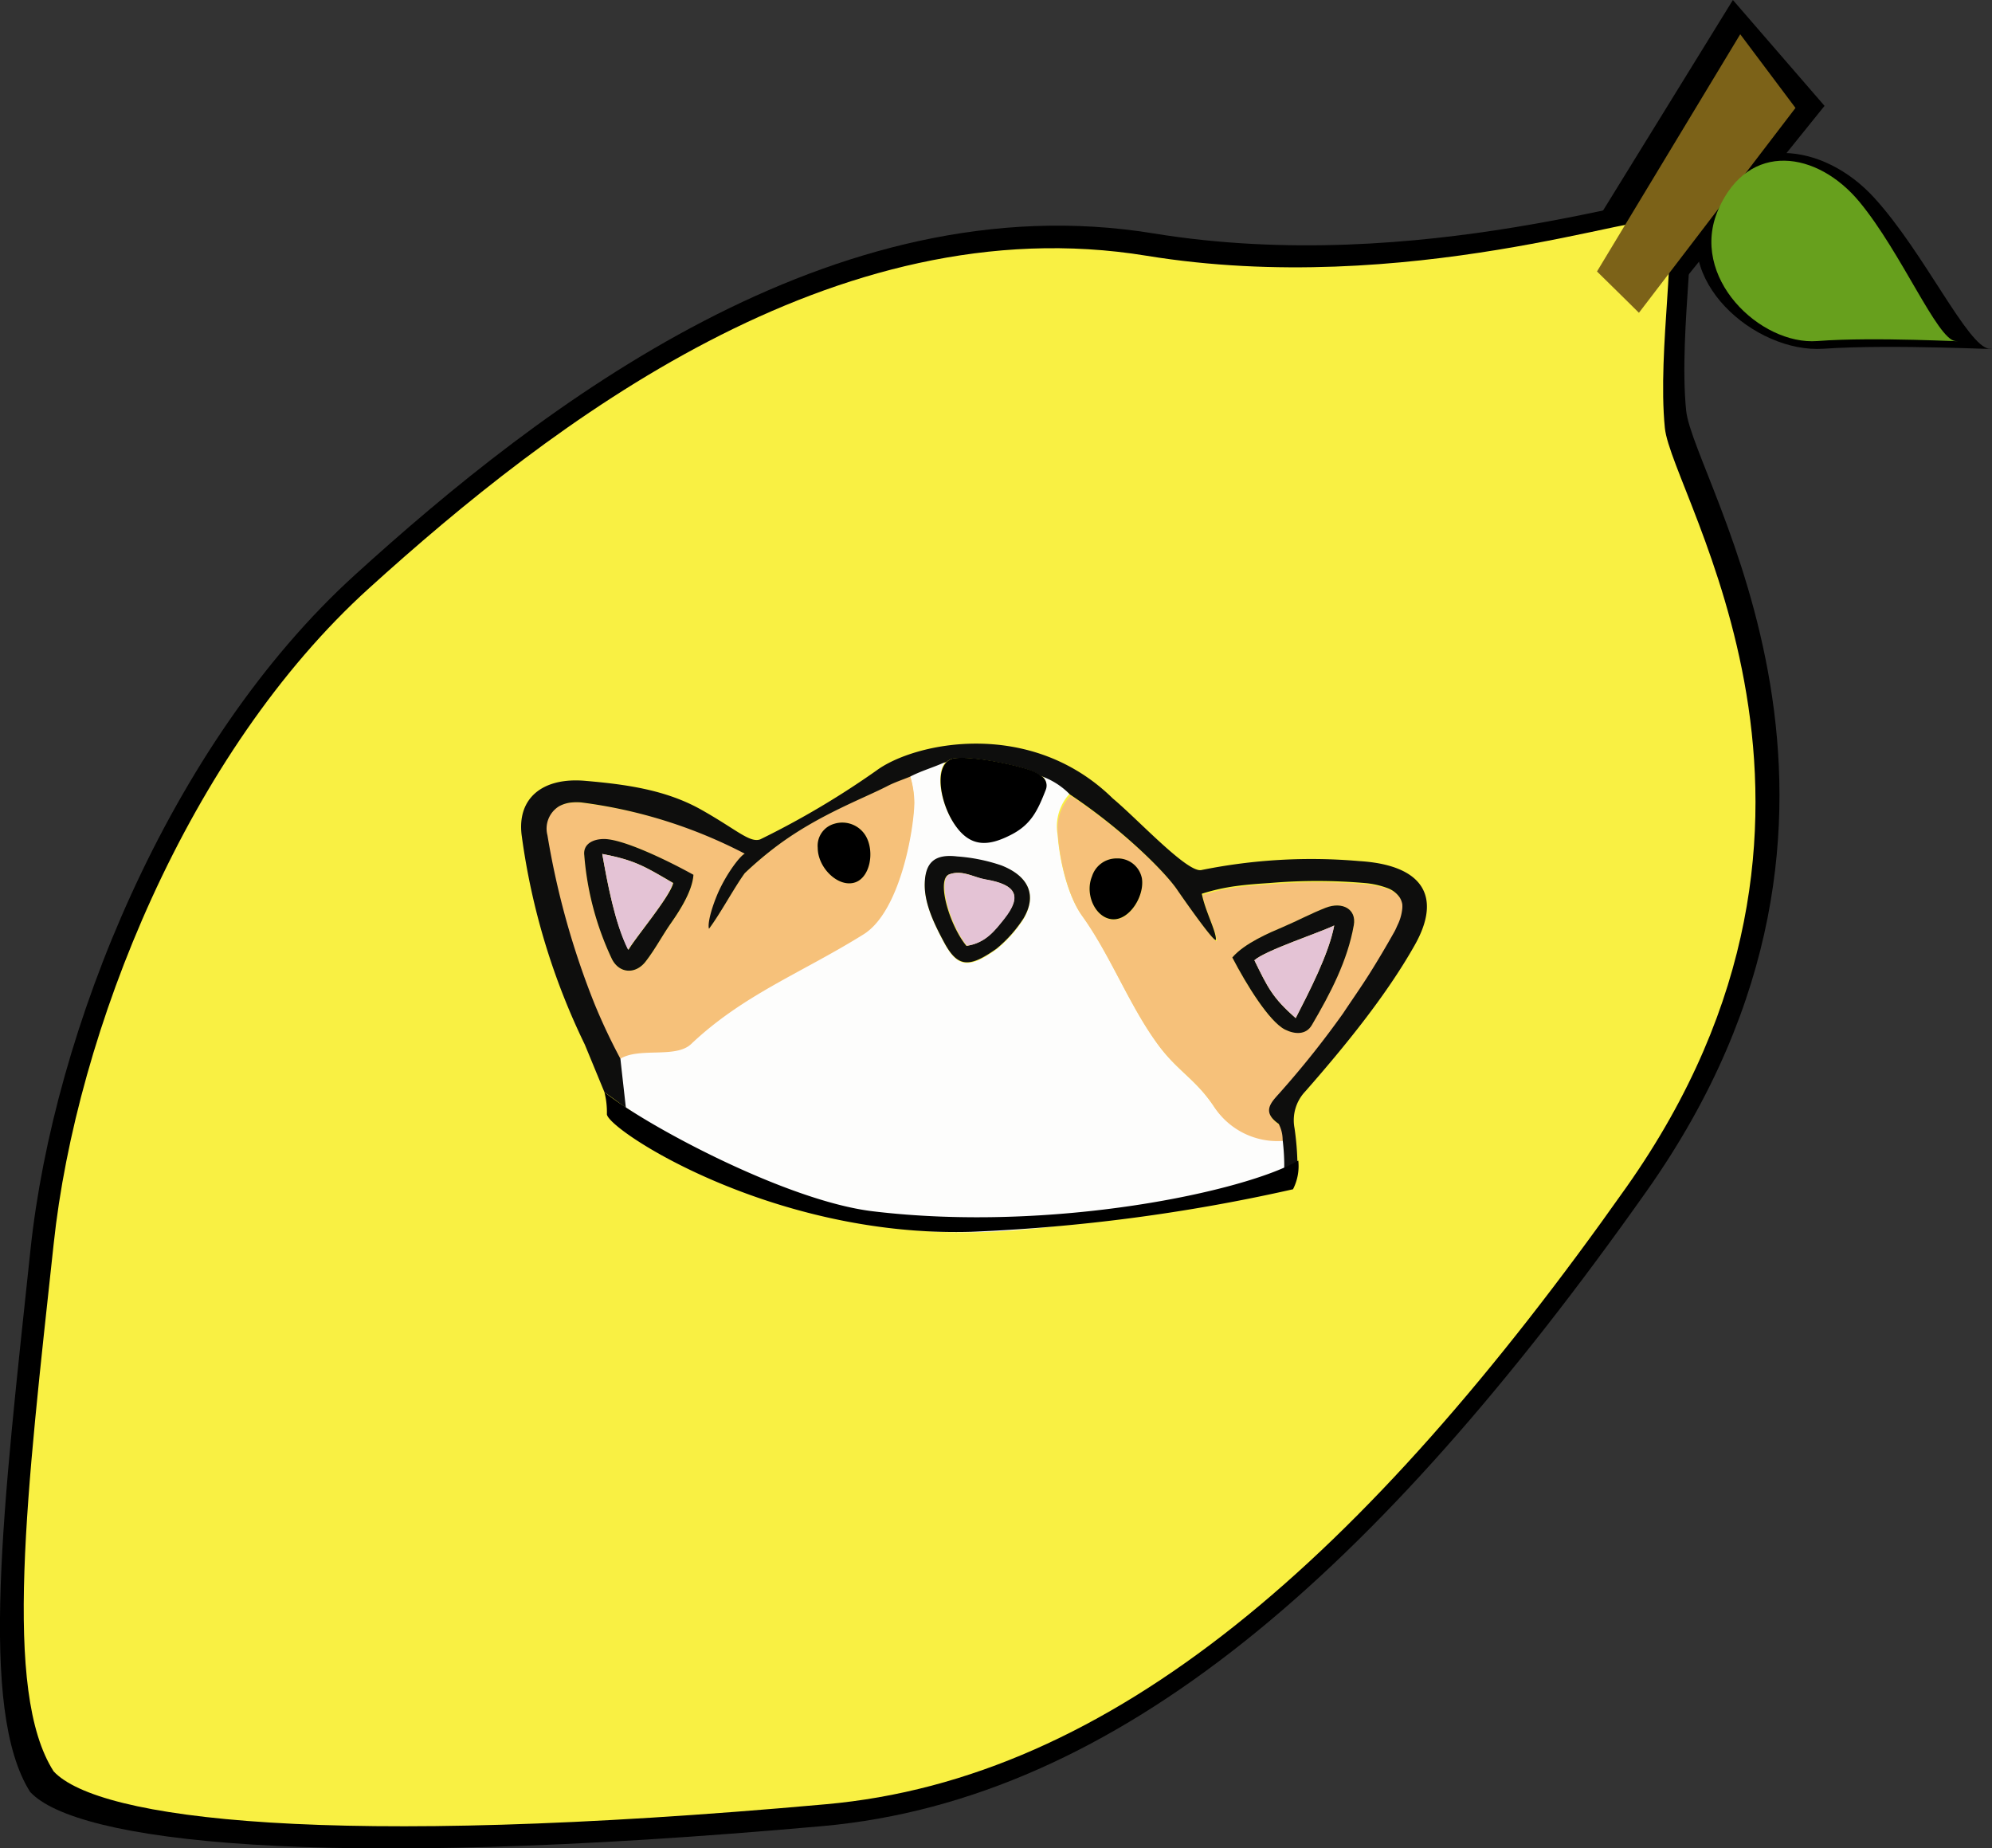 <svg xmlns="http://www.w3.org/2000/svg" viewBox="0 0 222.8 206.69"><rect x="0" y="0" width="222.8" height="206.69" fill="#333333" stroke="none"/><defs><style>.cls-1{fill:#f9f043;}.cls-2{fill:#7c6218;}.cls-3{fill:#67a01d;}.cls-4{fill:none;}.cls-5{fill:#fdfdfc;}.cls-6{fill:#f6c17a;}.cls-7{fill:#0e0e0d;}.cls-8{fill:#e4c3d5;}</style></defs><title>Corgi_L</title><g id="Layer_2" data-name="Layer 2"><g id="Layer_1-2" data-name="Layer 1"><path d="M175.73,29.33a79.22,79.22,0,0,1,8.65,6.94l19.69-24.43L193.82,0Z"/><path d="M190.67,23c4.08-8.34,13.3-7.07,18.94-.9s10.48,16.72,12.9,16.9-10.88-.54-18.54,0S186.64,31.21,190.67,23Z"/><path d="M3.41,139.75C6,115.27,18.87,83.23,39.68,64.31S93.13,20.24,129,26.1c30,4.9,57.78-5.35,59.51-4.05s-.82,14.82.08,23.85c.79,7.9,25.74,44.62-4.42,87.31s-59.15,68-92.06,71c-57,5.1-83.62,1.71-88.74-3.81C-2.44,191.19.39,168.26,3.41,139.75Z"/><path class="cls-1" d="M6,139.14c2.53-23.81,15-55,35.29-73.37s52-42.88,86.94-37.17c29.14,4.76,56.22-5.2,57.9-3.94s-.8,14.42.08,23.2c.77,7.68,25,43.4-4.31,84.92s-57.54,66.17-89.57,69C36.84,206.77,11,203.47,6,198.1.28,189.18,3,166.87,6,139.14Z"/><path class="cls-2" d="M178.62,30.36c2.88,2.82,4.69,4.62,4.69,4.62l17.51-22.91-6.18-8.24Z"/><path class="cls-3" d="M192.2,23.4c3.4-7.69,11.07-6.51,15.77-.83S216.7,38,218.71,38.14s-9.06-.5-15.44,0S188.85,31,192.2,23.4Z"/><path class="cls-4" d="M152.68,98.8a9.5,9.5,0,0,1,2.56.56A9.5,9.5,0,0,0,152.68,98.8Z"/><path class="cls-4" d="M135.8,123.7c1.66,2.46,3.87,4.21,7.49,3.86a6.83,6.83,0,0,1,.41,1.69c0-.6-.09-1.21-.15-1.75A8.47,8.47,0,0,1,135.8,123.7Z"/><path class="cls-4" d="M70,123.88c-.2-1.83-.41-3.65-.61-5.48a66.52,66.52,0,0,1-2.86-6.05,66.52,66.52,0,0,0,2.86,6.05c.2,1.83.41,3.65.61,5.48Z"/><path class="cls-4" d="M119.74,88.84l0,0h0Z"/><path class="cls-5" d="M143.7,129.25c-.07-.57.26-1.78,0-2.33-3.62.34-6.28-.76-7.94-3.22-2.07-3.08-4.11-3.92-6.31-7-3.2-4.39-5.29-10-8.46-14.36-1.63-2.26-2.5-6.28-2.7-9a5.36,5.36,0,0,1,1.38-4.61h0a8.36,8.36,0,0,0-3.34-2.09,1.26,1.26,0,0,1,.6,1.59c-.9,2.33-1.64,3.9-3.91,5.05-2.43,1.24-4.55,1.53-6.38-1.31-1.42-2.19-2.07-5.65-.79-6.85l-.31.08c-1.26.51-2.47.89-3.77,1.56h0a10.49,10.49,0,0,1,.46,3c-.07,3-1.59,12.1-5.68,14.66-7,4.33-13.45,6.74-19.29,12.27-1.74,1.65-5.84.31-8,1.64.2,1.83.41,3.65.61,5.48h0c1.22.45,15,12.15,32.32,13.76,19,1.77,41.46-6.56,41.46-6.56C143.75,130.57,143.74,129.93,143.7,129.25ZM114.47,102.8a14.64,14.64,0,0,1-3,3.36c-3.07,2.18-4.35,2.1-5.86-.7-1.07-2-2.24-4.41-2.17-6.61s1-3.34,3.63-3a19.56,19.56,0,0,1,4.94,1C115.1,98,116,100.17,114.47,102.8Z"/><path class="cls-6" d="M118.33,93.43c.2,2.68,1.07,6.7,2.7,9,3.17,4.4,5.26,10,8.46,14.36,2.2,3,4.24,3.87,6.31,7a8.47,8.47,0,0,0,7.75,3.8,3.88,3.88,0,0,0-.44-1.76c-2.11-1.48-.68-2.57.36-3.75a103.26,103.26,0,0,0,6.84-8.61q1.58-2.22,3-4.51c1-1.53,1.88-3.09,2.76-4.66.13-.24.22-.46.32-.68a5.35,5.35,0,0,0,.54-1.86,2.8,2.8,0,0,0,0-.51,2.09,2.09,0,0,0-.28-.73,2.83,2.83,0,0,0-1.4-1.07,9.5,9.5,0,0,0-2.56-.56,62.18,62.18,0,0,0-10.57,0c-1.25.08-2.51.17-3.77.34a22.5,22.5,0,0,0-3.84.86c.38,1.94,1.58,4.09,1.58,5.11,0,.72-4.14-5.26-4.43-5.69-1.47-2.06-6.09-6.65-11.91-10.53l0,0A5.36,5.36,0,0,0,118.33,93.43Zm25.14,10.25c1.62-.69,3.16-1.52,4.8-2.16,1.9-.74,3.47.18,3.15,1.94-.71,4-2.61,7.63-4.7,11.19-.65,1.1-1.89,1-3,.49-1.78-.91-4.32-5-5.89-8.06C139.17,105.49,142.1,104.26,143.47,103.68ZM122.14,98a2.87,2.87,0,0,1,2.76-2,2.76,2.76,0,0,1,2.82,2.28c.31,2-1.38,4.68-3.27,4.58S121.29,100.05,122.14,98Z"/><path class="cls-6" d="M77.3,116.76c5.84-5.53,12.34-7.94,19.29-12.27,4.09-2.56,5.61-11.63,5.68-14.66a10.49,10.49,0,0,0-.46-3h0c-.81.34-1.66.62-2.43,1-2.75,1.43-7.65,3.2-12.29,6.63a40.64,40.64,0,0,0-3.74,3.15c-1.28,1.7-2.77,4.51-4,6.22-.18-.53.24-2.22,1-4,1-2.26,2.52-4.2,3-4.4A54.49,54.49,0,0,0,65,89.78a6.19,6.19,0,0,0-1,0,3.65,3.65,0,0,0-1.54.43,2.93,2.93,0,0,0-1.3,3.24,90.25,90.25,0,0,0,5.3,18.94,66.52,66.52,0,0,0,2.86,6.05C71.46,117.07,75.56,118.41,77.3,116.76Zm16-24.63a3.05,3.05,0,0,1,3.53,1.35c1,1.77.48,4.81-1.35,5.25s-4-1.7-4-3.92A2.55,2.55,0,0,1,93.3,92.13ZM68.44,107.29a33.2,33.2,0,0,1-3.09-11.6c-.15-1.24.94-1.77,2.21-1.82,2.06-.09,6.78,2.18,10,4-.12,2-1.81,4.4-2.59,5.52-.93,1.35-1.7,2.77-2.68,4.08C71.16,109,69.28,108.92,68.44,107.29Z"/><path class="cls-7" d="M112,96.78a19.56,19.56,0,0,0-4.94-1c-2.58-.31-3.56.73-3.63,3s1.1,4.62,2.17,6.61c1.51,2.8,2.79,2.88,5.86.7a14.64,14.64,0,0,0,3-3.36C116,100.17,115.1,98,112,96.78Zm.28,6c-1,1.27-2.06,2.68-4.19,3-1.92-2.32-3.4-7.46-1.92-8s2.73.34,4,.57C113.7,98.93,114.34,100.22,112.29,102.74Z"/><path class="cls-7" d="M72.29,107.43c1-1.31,1.75-2.73,2.68-4.08.78-1.12,2.47-3.55,2.59-5.52-3.22-1.78-7.94-4-10-4-1.27,0-2.36.58-2.21,1.82a33.2,33.2,0,0,0,3.09,11.6C69.28,108.92,71.16,109,72.29,107.43ZM67.36,95.5c3.66.7,4.74,1.39,7.94,3.25-.33,1.49-4.23,6.1-5,7.47C68.76,103.27,67.93,98.66,67.36,95.5Z"/><path class="cls-8" d="M110.22,98.34c-1.31-.23-2.56-1.06-4-.57s0,5.64,1.92,8c2.13-.31,3.15-1.72,4.19-3C114.34,100.22,113.7,98.93,110.22,98.34Z"/><path class="cls-8" d="M67.36,95.5c.57,3.16,1.4,7.77,2.89,10.72.82-1.37,4.72-6,5-7.47C72.1,96.89,71,96.2,67.36,95.5Z"/><path class="cls-7" d="M67.6,122.13,70,123.88c-.2-1.83-.41-3.65-.61-5.48a66.52,66.52,0,0,1-2.86-6.05,90.25,90.25,0,0,1-5.3-18.94,2.93,2.93,0,0,1,1.3-3.24A3.65,3.65,0,0,1,64,89.74a6.19,6.19,0,0,1,1,0A54.49,54.49,0,0,1,83.3,95.47c-.48.2-2,2.14-3,4.4-.76,1.77-1.18,3.46-1,4,1.28-1.71,2.77-4.52,4-6.22a40.64,40.64,0,0,1,3.74-3.15c4.64-3.43,9.54-5.2,12.29-6.63.77-.39,1.62-.67,2.43-1h0c1.3-.67,2.51-1,3.77-1.56l.31-.08a1.61,1.61,0,0,1,.9-.42c2.41-.28,7.95,1,8.94,1.54a5.43,5.43,0,0,1,.64.4,8.36,8.36,0,0,1,3.34,2.09h0l0,0c5.82,3.88,10.44,8.47,11.91,10.53.29.43,4.43,6.41,4.43,5.69,0-1-1.2-3.17-1.58-5.11a22.5,22.5,0,0,1,3.84-.86c1.26-.17,2.52-.26,3.77-.34a62.18,62.18,0,0,1,10.57,0,9.5,9.5,0,0,1,2.56.56,2.83,2.83,0,0,1,1.4,1.07,2.09,2.09,0,0,1,.28.73,2.8,2.8,0,0,1,0,.51,5.35,5.35,0,0,1-.54,1.86c-.1.22-.19.44-.32.68-.88,1.57-1.8,3.13-2.76,4.66s-2,3-3,4.51a103.26,103.26,0,0,1-6.84,8.61c-1,1.18-2.47,2.27-.36,3.75a3.88,3.88,0,0,1,.44,1.76c.06.54.12,1.15.15,1.75s.05,1.32,0,1.83l1.51-.71a31.81,31.81,0,0,0-.33-4.15,4.68,4.68,0,0,1,1.2-4.11c4.39-5,9.11-10.78,12.28-16.43,3.05-5.45.79-8.9-6.23-9.33a61.85,61.85,0,0,0-17.66,1c-1.55.37-7.12-5.68-9.91-8-9.22-9.05-22.19-6.27-26.44-3.13a94.73,94.73,0,0,1-13,7.7c-1.18.42-2.65-1.1-6.62-3.33s-8.47-2.83-13-3.22c-4.79-.4-7.63,2-7.05,6.19a76.93,76.93,0,0,0,7.05,23.31"/><path class="cls-7" d="M143.72,115.14c1.11.55,2.35.61,3-.49,2.09-3.56,4-7.21,4.7-11.19.32-1.76-1.25-2.68-3.15-1.94-1.64.64-3.18,1.47-4.8,2.16-1.37.58-4.3,1.81-5.64,3.4C139.4,110.1,141.94,114.23,143.72,115.14Zm5.51-11.64c-.6,3.18-2.81,7.43-4.31,10.36-2.63-2.31-3.11-3.41-4.62-6.47C141.51,106.29,147.68,104.27,149.23,103.5Z"/><path class="cls-8" d="M149.23,103.5c-1.55.77-7.72,2.79-8.93,3.89,1.51,3.06,2,4.16,4.62,6.47C146.42,110.93,148.63,106.68,149.23,103.5Z"/><path d="M106.68,92.06c1.83,2.84,3.95,2.55,6.38,1.31,2.27-1.15,3-2.72,3.91-5.05a1.26,1.26,0,0,0-.6-1.59,5.43,5.43,0,0,0-.64-.4c-1-.54-6.53-1.82-8.94-1.54a1.61,1.61,0,0,0-.9.42C104.61,86.41,105.26,89.87,106.68,92.06Z"/><path d="M95.48,98.73c1.83-.44,2.39-3.48,1.35-5.25a3.05,3.05,0,0,0-3.53-1.35,2.55,2.55,0,0,0-1.84,2.68C91.46,97,93.65,99.18,95.48,98.73Z"/><path d="M124.45,102.81c1.89.1,3.58-2.61,3.27-4.58A2.76,2.76,0,0,0,124.9,96a2.87,2.87,0,0,0-2.76,2C121.29,100.05,122.55,102.7,124.45,102.81Z"/><path d="M67.6,122.13c4.47,3.63,20.3,12.16,30,13.33,20.15,2.43,41.79-2.25,47.61-5.67a5.69,5.69,0,0,1-.59,3.21,200.11,200.11,0,0,1-36.06,4.76c-22.39.63-40.78-11.55-40.68-13.18A9,9,0,0,0,67.6,122.13Z"/></g></g></svg>